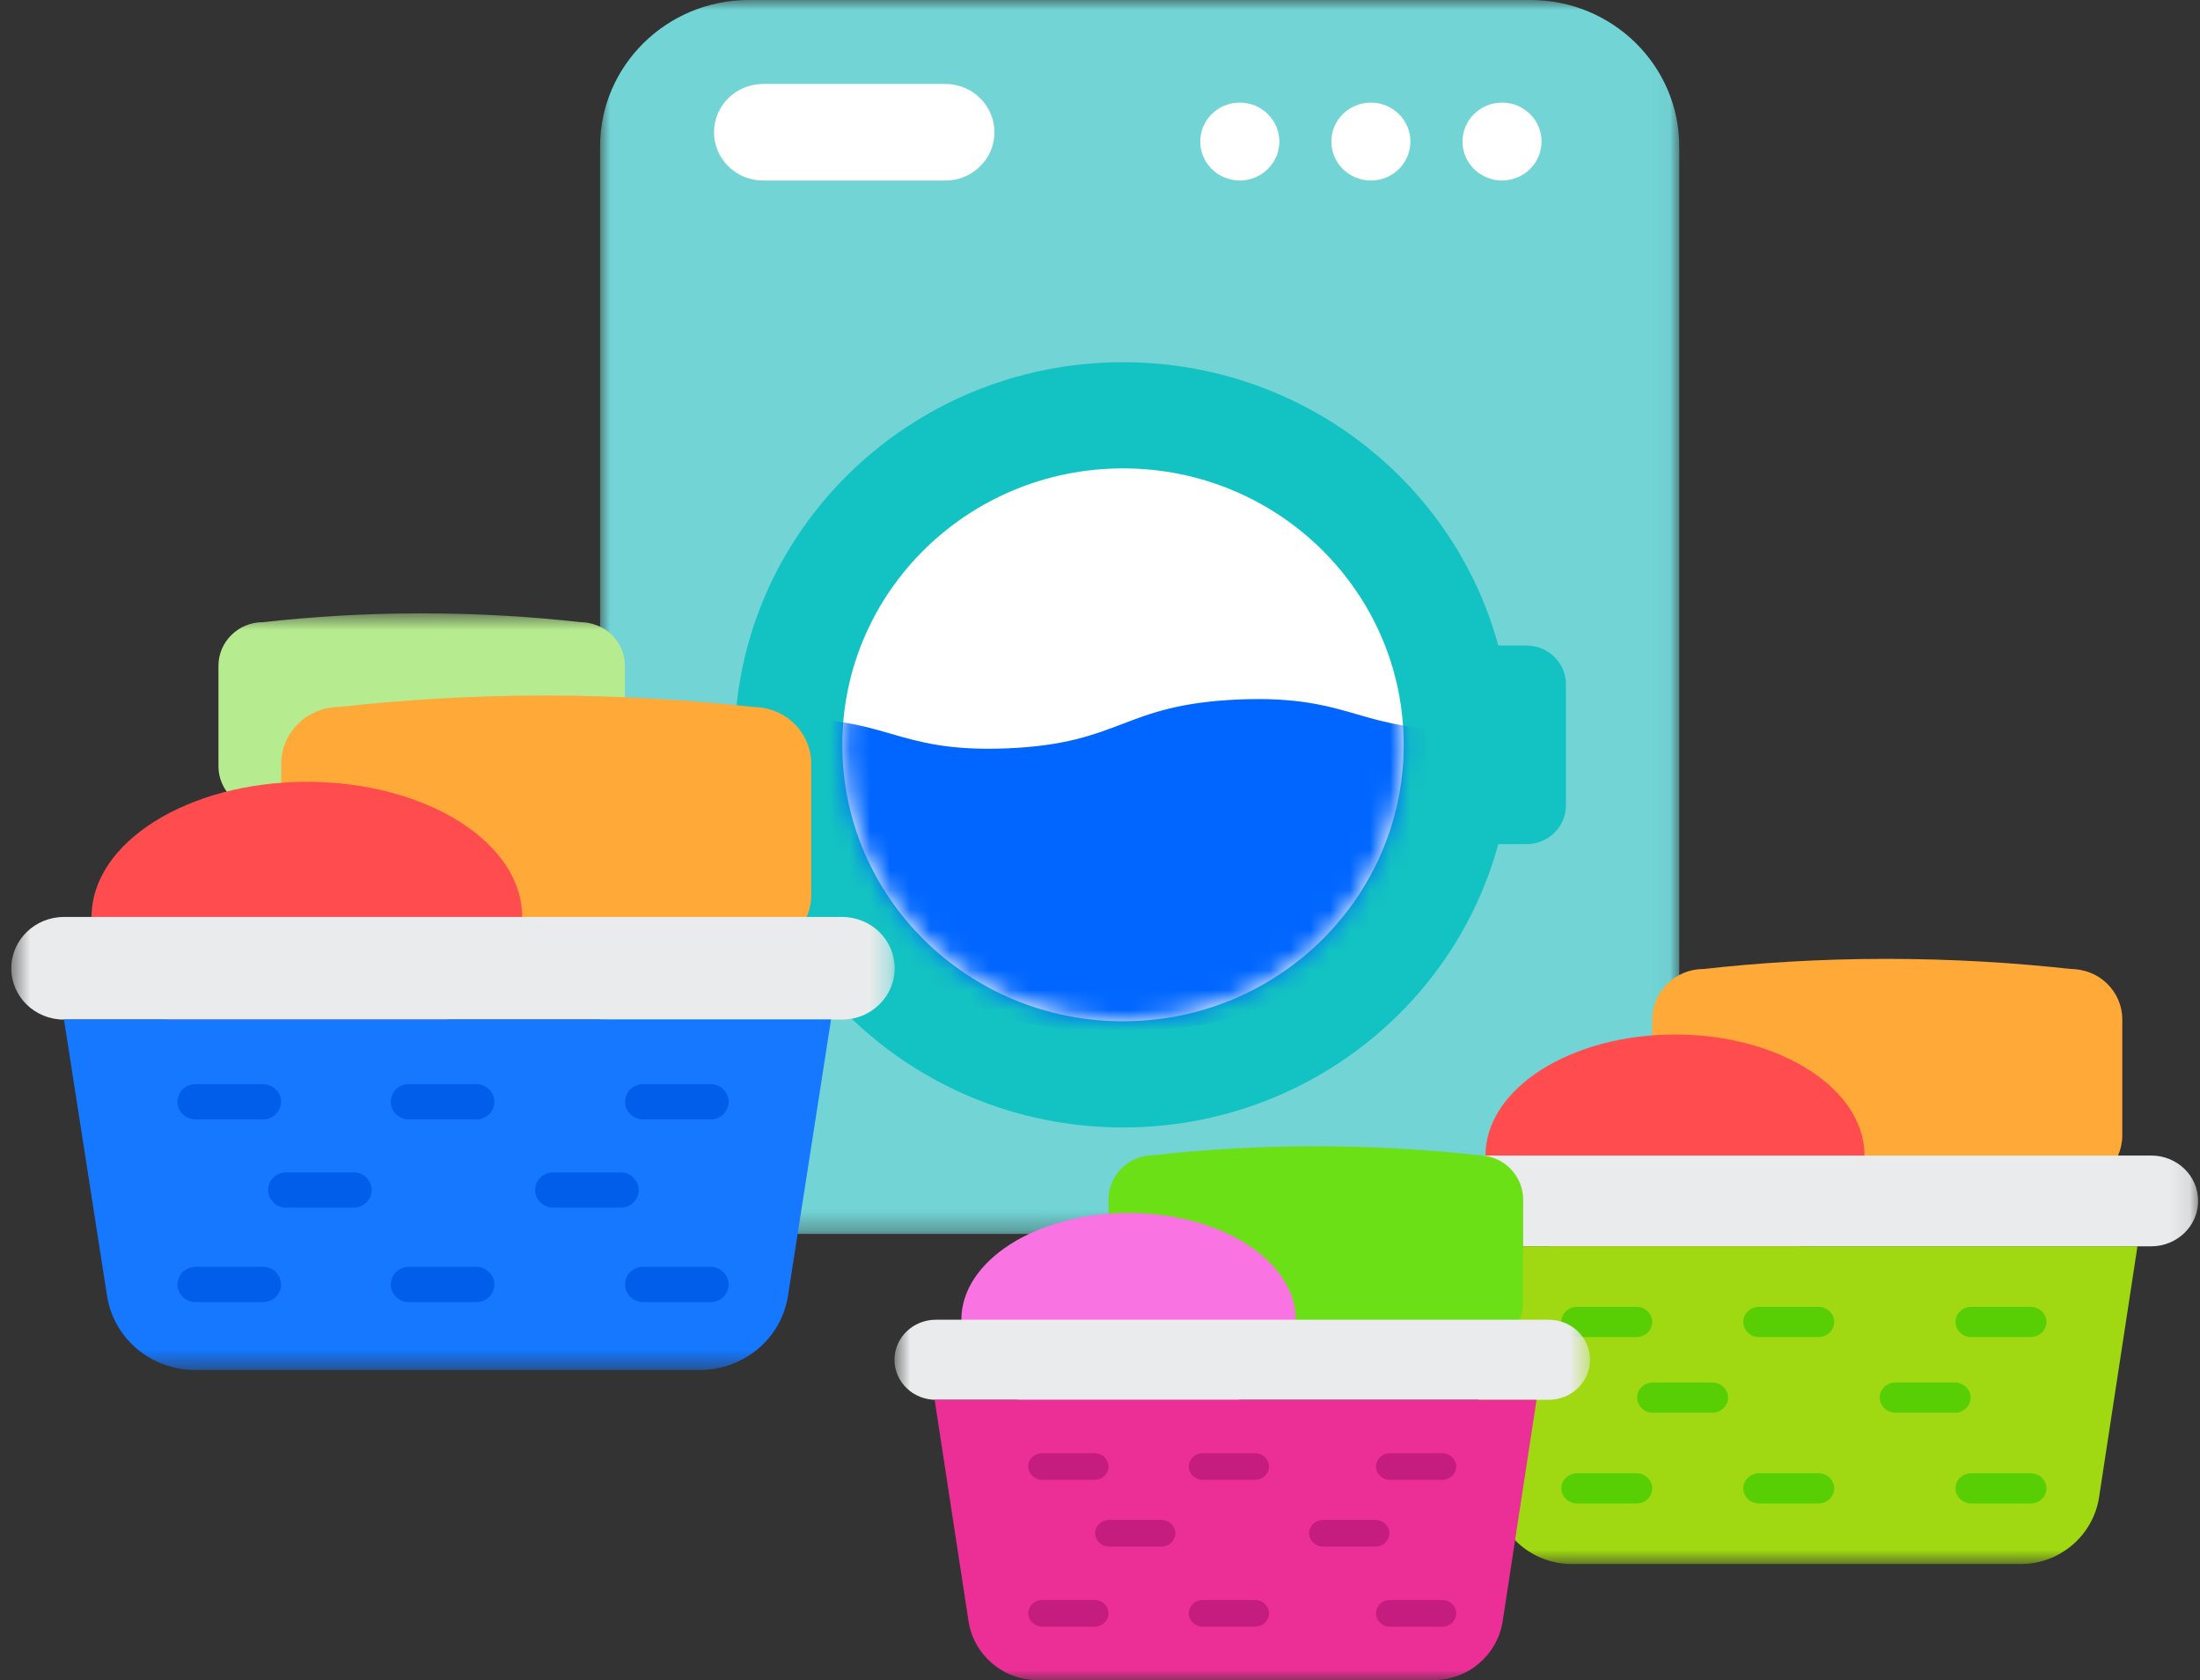 <svg width="110" height="84" viewBox="0 0 110 84" fill="none" xmlns="http://www.w3.org/2000/svg">
<rect x="0" y="0" width="110" height="84" fill="#333333" stroke="none"/>
<g id="Group 3566">
<g id="Clip path group">
<mask id="mask0_3306_20388" style="mask-type:luminance" maskUnits="userSpaceOnUse" x="30" y="-1" width="54" height="63">
<g id="clip0_2190_8118">
<path id="Vector" d="M83.963 -0H30.003V61.694H83.963V-0Z" fill="white"/>
</g>
</mask>
<g mask="url(#mask0_3306_20388)">
<g id="Group">
<path id="Vector_2" d="M76.522 -0H37.444C33.336 -0 30.003 3.282 30.003 7.329V54.365C30.003 58.412 33.336 61.694 37.444 61.694H76.522C80.631 61.694 83.963 58.412 83.963 54.365V7.329C83.963 3.282 80.631 -0 76.522 -0Z" fill="#72D4D5"/>
<path id="Vector_3" d="M47.269 4.198H38.154C36.799 4.198 35.701 5.279 35.701 6.613C35.701 7.946 36.799 9.027 38.154 9.027H47.269C48.624 9.027 49.722 7.946 49.722 6.613C49.722 5.279 48.624 4.198 47.269 4.198Z" fill="white"/>
<path id="Vector_4" d="M61.989 9.025C63.082 9.025 63.967 8.153 63.967 7.077C63.967 6.002 63.082 5.13 61.989 5.13C60.898 5.13 60.012 6.002 60.012 7.077C60.012 8.153 60.898 9.025 61.989 9.025Z" fill="white"/>
<path id="Vector_5" d="M68.544 9.025C69.636 9.025 70.521 8.153 70.521 7.077C70.521 6.002 69.636 5.13 68.544 5.13C67.452 5.13 66.566 6.002 66.566 7.077C66.566 8.153 67.452 9.025 68.544 9.025Z" fill="white"/>
<path id="Vector_6" d="M75.101 9.025C76.193 9.025 77.078 8.153 77.078 7.077C77.078 6.002 76.193 5.13 75.101 5.13C74.009 5.13 73.124 6.002 73.124 7.077C73.124 8.153 74.009 9.025 75.101 9.025Z" fill="white"/>
<path id="Vector_7" d="M56.151 56.37C66.879 56.37 75.575 47.806 75.575 37.24C75.575 26.675 66.879 18.11 56.151 18.11C45.423 18.11 36.726 26.675 36.726 37.24C36.726 47.806 45.423 56.37 56.151 56.37Z" fill="#13C2C2"/>
<path id="Vector_8" d="M56.151 51.062C63.902 51.062 70.185 44.874 70.185 37.24C70.185 29.606 63.902 23.418 56.151 23.418C48.399 23.418 42.116 29.606 42.116 37.24C42.116 44.874 48.399 51.062 56.151 51.062Z" fill="white"/>
<path id="Vector_9" d="M71.904 32.277H76.329C77.416 32.277 78.296 33.147 78.296 34.214V40.269C78.296 41.339 77.413 42.205 76.329 42.205H71.904V32.277Z" fill="#13C2C2"/>
<g id="Mask group">
<mask id="mask1_3306_20388" style="mask-type:luminance" maskUnits="userSpaceOnUse" x="42" y="23" width="29" height="29">
<g id="Group_2">
<path id="Vector_10" d="M56.151 51.062C63.902 51.062 70.185 44.874 70.185 37.24C70.185 29.606 63.902 23.418 56.151 23.418C48.399 23.418 42.116 29.606 42.116 37.24C42.116 44.874 48.399 51.062 56.151 51.062Z" fill="white"/>
</g>
</mask>
<g mask="url(#mask1_3306_20388)">
<g id="Group_3">
<path id="Vector_11" d="M67.853 35.714C66.388 35.29 64.871 34.85 61.931 34.973C58.992 35.096 57.517 35.662 56.096 36.206C54.695 36.74 53.249 37.295 50.363 37.416C47.479 37.536 45.988 37.104 44.553 36.688C43.086 36.264 41.571 35.824 38.629 35.947L38.643 36.274H38.648C39.211 45.127 46.868 51.942 55.904 51.565L57.708 51.489C62.285 51.298 66.351 49.299 69.224 46.218C71.6 43.669 73.16 40.384 73.519 36.772C73.529 36.664 73.54 36.555 73.548 36.447C70.742 36.552 69.269 36.125 67.85 35.714H67.853Z" fill="#0066FF"/>
</g>
</g>
</g>
</g>
</g>
</g>
<g id="Clip path group_2">
<mask id="mask2_3306_20388" style="mask-type:luminance" maskUnits="userSpaceOnUse" x="0" y="30" width="45" height="39">
<g id="clip3_2190_8118">
<path id="Vector_12" d="M44.725 30.666H0.566V68.493H44.725V30.666Z" fill="white"/>
</g>
</mask>
<g mask="url(#mask2_3306_20388)">
<g id="Group_4">
<path id="Vector_13" d="M29.023 40.495H13.146C11.914 40.495 10.923 39.514 10.923 38.313V33.288C10.923 32.079 11.922 31.107 13.146 31.107C15.502 30.846 18.149 30.666 21.03 30.666C23.961 30.666 26.642 30.837 29.023 31.107C29.172 31.107 29.955 31.123 30.596 31.744C30.996 32.137 31.245 32.684 31.245 33.288V38.313C31.245 39.523 30.247 40.495 29.023 40.495Z" fill="#B7EB8F"/>
<path id="Vector_14" d="M37.665 47.586H16.96C15.361 47.586 14.062 46.312 14.062 44.743V38.191C14.062 36.622 15.361 35.347 16.96 35.347C20.032 35.004 23.479 34.775 27.242 34.775C31.055 34.775 34.552 35.004 37.665 35.347C37.857 35.347 38.889 35.364 39.714 36.181C40.238 36.696 40.563 37.406 40.563 38.191V44.743C40.563 46.312 39.264 47.586 37.665 47.586Z" fill="#FFA938"/>
<path id="Vector_15" d="M15.344 52.603C21.289 52.603 26.109 49.578 26.109 45.846C26.109 42.114 21.289 39.089 15.344 39.089C9.399 39.089 4.579 42.114 4.579 45.846C4.579 49.578 9.399 52.603 15.344 52.603Z" fill="#FF4D4F"/>
<path id="Vector_16" d="M42.094 45.846H3.197C1.749 45.846 0.566 46.99 0.566 48.411C0.566 49.833 1.74 50.977 3.197 50.977H42.102C43.551 50.977 44.733 49.833 44.733 48.411C44.733 46.99 43.559 45.846 42.102 45.846H42.094Z" fill="#EAEBEC"/>
<path id="Vector_17" d="M34.985 68.494H9.758C7.552 68.494 5.687 66.925 5.354 64.801L3.198 50.969H41.553L39.397 64.801C39.064 66.925 37.191 68.494 34.993 68.494H34.985Z" fill="#1677FF"/>
<path id="Vector_18" d="M13.153 54.204H9.773C9.274 54.204 8.874 54.605 8.874 55.086C8.874 55.569 9.282 55.969 9.773 55.969H13.153C13.653 55.969 14.053 55.569 14.053 55.086C14.053 54.605 13.645 54.204 13.153 54.204Z" fill="#005EEB"/>
<path id="Vector_19" d="M17.685 58.616H14.304C13.805 58.616 13.405 59.017 13.405 59.498C13.405 59.98 13.813 60.381 14.304 60.381H17.685C18.184 60.381 18.584 59.98 18.584 59.498C18.584 59.017 18.176 58.616 17.685 58.616Z" fill="#005EEB"/>
<path id="Vector_20" d="M31.037 58.616H27.657C27.157 58.616 26.758 59.017 26.758 59.498C26.758 59.98 27.166 60.381 27.657 60.381H31.037C31.537 60.381 31.936 59.98 31.936 59.498C31.936 59.017 31.528 58.616 31.037 58.616Z" fill="#005EEB"/>
<path id="Vector_21" d="M23.818 54.204H20.438C19.939 54.204 19.539 54.605 19.539 55.086C19.539 55.569 19.947 55.969 20.438 55.969H23.818C24.318 55.969 24.718 55.569 24.718 55.086C24.718 54.605 24.31 54.204 23.818 54.204Z" fill="#005EEB"/>
<path id="Vector_22" d="M35.534 54.204H32.154C31.654 54.204 31.254 54.605 31.254 55.086C31.254 55.569 31.662 55.969 32.154 55.969H35.534C36.033 55.969 36.433 55.569 36.433 55.086C36.433 54.605 36.025 54.204 35.534 54.204Z" fill="#005EEB"/>
<path id="Vector_23" d="M13.153 63.338H9.773C9.274 63.338 8.874 63.739 8.874 64.22C8.874 64.703 9.282 65.103 9.773 65.103H13.153C13.653 65.103 14.053 64.703 14.053 64.22C14.053 63.739 13.645 63.338 13.153 63.338Z" fill="#005EEB"/>
<path id="Vector_24" d="M23.818 63.338H20.438C19.939 63.338 19.539 63.739 19.539 64.22C19.539 64.703 19.947 65.103 20.438 65.103H23.818C24.318 65.103 24.718 64.703 24.718 64.22C24.718 63.739 24.31 63.338 23.818 63.338Z" fill="#005EEB"/>
<path id="Vector_25" d="M35.534 63.338H32.154C31.654 63.338 31.254 63.739 31.254 64.22C31.254 64.703 31.662 65.103 32.154 65.103H35.534C36.033 65.103 36.433 64.703 36.433 64.22C36.433 63.739 36.025 63.338 35.534 63.338Z" fill="#005EEB"/>
</g>
</g>
</g>
<g id="Clip path group_3">
<mask id="mask3_3306_20388" style="mask-type:luminance" maskUnits="userSpaceOnUse" x="70" y="44" width="40" height="35">
<g id="clip4_2190_7879">
<path id="Vector_26" d="M109.906 44.158H70.483V78.197H109.906V44.158Z" fill="white"/>
</g>
</mask>
<g mask="url(#mask3_3306_20388)">
<g id="Group_5">
<path id="Vector_27" d="M103.545 59.287H85.182C83.764 59.287 82.612 58.158 82.612 56.769V50.965C82.612 49.576 83.764 48.447 85.182 48.447C87.906 48.143 90.963 47.941 94.3 47.941C97.682 47.941 100.783 48.143 103.545 48.447C103.715 48.447 104.63 48.462 105.361 49.185C105.826 49.641 106.114 50.27 106.114 50.965V56.769C106.114 58.158 104.963 59.287 103.545 59.287Z" fill="#FFA938"/>
<path id="Vector_28" d="M83.751 63.825C88.985 63.825 93.227 61.116 93.227 57.774C93.227 54.432 88.985 51.723 83.751 51.723C78.517 51.723 74.274 54.432 74.274 57.774C74.274 61.116 78.517 63.825 83.751 63.825Z" fill="#FF4D4F"/>
<path id="Vector_29" d="M107.55 57.774H72.832C71.539 57.774 70.483 58.786 70.483 60.043C70.483 61.3 71.531 62.313 72.832 62.313H107.558C108.851 62.313 109.906 61.3 109.906 60.043C109.906 58.786 108.858 57.774 107.558 57.774H107.55Z" fill="#EAEBEC"/>
<path id="Vector_30" d="M101.031 78.198H78.593C76.631 78.198 74.972 76.775 74.676 74.85L72.758 62.313H106.873L104.955 74.85C104.659 76.775 102.993 78.198 101.038 78.198H101.031Z" fill="#A0D911"/>
<path id="Vector_31" d="M81.824 65.338H78.855C78.416 65.338 78.065 65.682 78.065 66.095C78.065 66.508 78.423 66.851 78.855 66.851H81.824C82.263 66.851 82.614 66.508 82.614 66.095C82.614 65.682 82.255 65.338 81.824 65.338Z" fill="#58CF04"/>
<path id="Vector_32" d="M85.613 69.121H82.644C82.206 69.121 81.855 69.464 81.855 69.877C81.855 70.29 82.213 70.633 82.644 70.633H85.613C86.052 70.633 86.403 70.29 86.403 69.877C86.403 69.464 86.045 69.121 85.613 69.121Z" fill="#58CF04"/>
<path id="Vector_33" d="M97.743 69.121H94.774C94.335 69.121 93.984 69.464 93.984 69.877C93.984 70.29 94.343 70.633 94.774 70.633H97.743C98.182 70.633 98.533 70.29 98.533 69.877C98.533 69.464 98.174 69.121 97.743 69.121Z" fill="#58CF04"/>
<path id="Vector_34" d="M90.921 65.338H87.953C87.514 65.338 87.163 65.682 87.163 66.095C87.163 66.508 87.521 66.851 87.953 66.851H90.921C91.36 66.851 91.711 66.508 91.711 66.095C91.711 65.682 91.353 65.338 90.921 65.338Z" fill="#58CF04"/>
<path id="Vector_35" d="M101.534 65.338H98.565C98.126 65.338 97.775 65.682 97.775 66.095C97.775 66.508 98.133 66.851 98.565 66.851H101.534C101.973 66.851 102.324 66.508 102.324 66.095C102.324 65.682 101.965 65.338 101.534 65.338Z" fill="#58CF04"/>
<path id="Vector_36" d="M81.824 73.659H78.855C78.416 73.659 78.065 74.002 78.065 74.415C78.065 74.828 78.423 75.172 78.855 75.172H81.824C82.263 75.172 82.614 74.828 82.614 74.415C82.614 74.002 82.255 73.659 81.824 73.659Z" fill="#58CF04"/>
<path id="Vector_37" d="M90.921 73.659H87.953C87.514 73.659 87.163 74.002 87.163 74.415C87.163 74.828 87.521 75.172 87.953 75.172H90.921C91.36 75.172 91.711 74.828 91.711 74.415C91.711 74.002 91.353 73.659 90.921 73.659Z" fill="#58CF04"/>
<path id="Vector_38" d="M101.534 73.659H98.565C98.126 73.659 97.775 74.002 97.775 74.415C97.775 74.828 98.133 75.172 98.565 75.172H101.534C101.973 75.172 102.324 74.828 102.324 74.415C102.324 74.002 101.965 73.659 101.534 73.659Z" fill="#58CF04"/>
</g>
</g>
</g>
<g id="Clip path group_4">
<mask id="mask4_3306_20388" style="mask-type:luminance" maskUnits="userSpaceOnUse" x="44" y="53" width="36" height="31">
<g id="clip5_2190_7879">
<path id="Vector_39" d="M79.502 53.972H44.724V84H79.502V53.972Z" fill="white"/>
</g>
</mask>
<g mask="url(#mask4_3306_20388)">
<g id="Group_6">
<path id="Vector_40" d="M73.891 67.317H57.692C56.441 67.317 55.425 66.322 55.425 65.096V59.977C55.425 58.751 56.441 57.755 57.692 57.755C60.096 57.487 62.792 57.308 65.736 57.308C68.72 57.308 71.455 57.487 73.891 57.755C74.041 57.755 74.849 57.768 75.494 58.406C75.904 58.808 76.158 59.363 76.158 59.977V65.096C76.158 66.322 75.142 67.317 73.891 67.317Z" fill="#6BE016"/>
<path id="Vector_41" d="M56.428 71.321C61.046 71.321 64.788 68.931 64.788 65.983C64.788 63.035 61.046 60.645 56.428 60.645C51.811 60.645 48.068 63.035 48.068 65.983C48.068 68.931 51.811 71.321 56.428 71.321Z" fill="#FA73E3"/>
<path id="Vector_42" d="M77.424 65.983H46.795C45.655 65.983 44.724 66.876 44.724 67.985C44.724 69.094 45.648 69.987 46.795 69.987H77.43C78.571 69.987 79.502 69.094 79.502 67.985C79.502 66.876 78.577 65.983 77.43 65.983H77.424Z" fill="#EAEBEC"/>
<path id="Vector_43" d="M71.673 84H51.88C50.149 84 48.685 82.745 48.424 81.047L46.732 69.987H76.828L75.136 81.047C74.874 82.745 73.405 84 71.68 84H71.673Z" fill="#EB2F96"/>
<path id="Vector_44" d="M54.728 72.656H52.109C51.722 72.656 51.412 72.959 51.412 73.323C51.412 73.687 51.728 73.99 52.109 73.99H54.728C55.115 73.99 55.425 73.687 55.425 73.323C55.425 72.959 55.109 72.656 54.728 72.656Z" fill="#C41D7F"/>
<path id="Vector_45" d="M58.072 75.992H55.453C55.066 75.992 54.756 76.295 54.756 76.66C54.756 77.024 55.072 77.327 55.453 77.327H58.072C58.459 77.327 58.769 77.024 58.769 76.66C58.769 76.295 58.452 75.992 58.072 75.992Z" fill="#C41D7F"/>
<path id="Vector_46" d="M68.772 75.992H66.153C65.766 75.992 65.457 76.295 65.457 76.66C65.457 77.024 65.773 77.327 66.153 77.327H68.772C69.16 77.327 69.469 77.024 69.469 76.66C69.469 76.295 69.153 75.992 68.772 75.992Z" fill="#C41D7F"/>
<path id="Vector_47" d="M62.755 72.656H60.136C59.749 72.656 59.44 72.959 59.44 73.323C59.44 73.687 59.756 73.99 60.136 73.99H62.755C63.143 73.99 63.452 73.687 63.452 73.323C63.452 72.959 63.136 72.656 62.755 72.656Z" fill="#C41D7F"/>
<path id="Vector_48" d="M72.116 72.656H69.497C69.11 72.656 68.8 72.959 68.8 73.323C68.8 73.687 69.117 73.99 69.497 73.99H72.116C72.503 73.99 72.813 73.687 72.813 73.323C72.813 72.959 72.497 72.656 72.116 72.656Z" fill="#C41D7F"/>
<path id="Vector_49" d="M54.728 79.996H52.109C51.722 79.996 51.412 80.299 51.412 80.663C51.412 81.028 51.728 81.331 52.109 81.331H54.728C55.115 81.331 55.425 81.028 55.425 80.663C55.425 80.299 55.109 79.996 54.728 79.996Z" fill="#C41D7F"/>
<path id="Vector_50" d="M62.755 79.996H60.136C59.749 79.996 59.44 80.299 59.44 80.663C59.44 81.028 59.756 81.331 60.136 81.331H62.755C63.143 81.331 63.452 81.028 63.452 80.663C63.452 80.299 63.136 79.996 62.755 79.996Z" fill="#C41D7F"/>
<path id="Vector_51" d="M72.116 79.996H69.497C69.11 79.996 68.8 80.299 68.8 80.663C68.8 81.028 69.117 81.331 69.497 81.331H72.116C72.503 81.331 72.813 81.028 72.813 80.663C72.813 80.299 72.497 79.996 72.116 79.996Z" fill="#C41D7F"/>
</g>
</g>
</g>
</g>
</svg>
